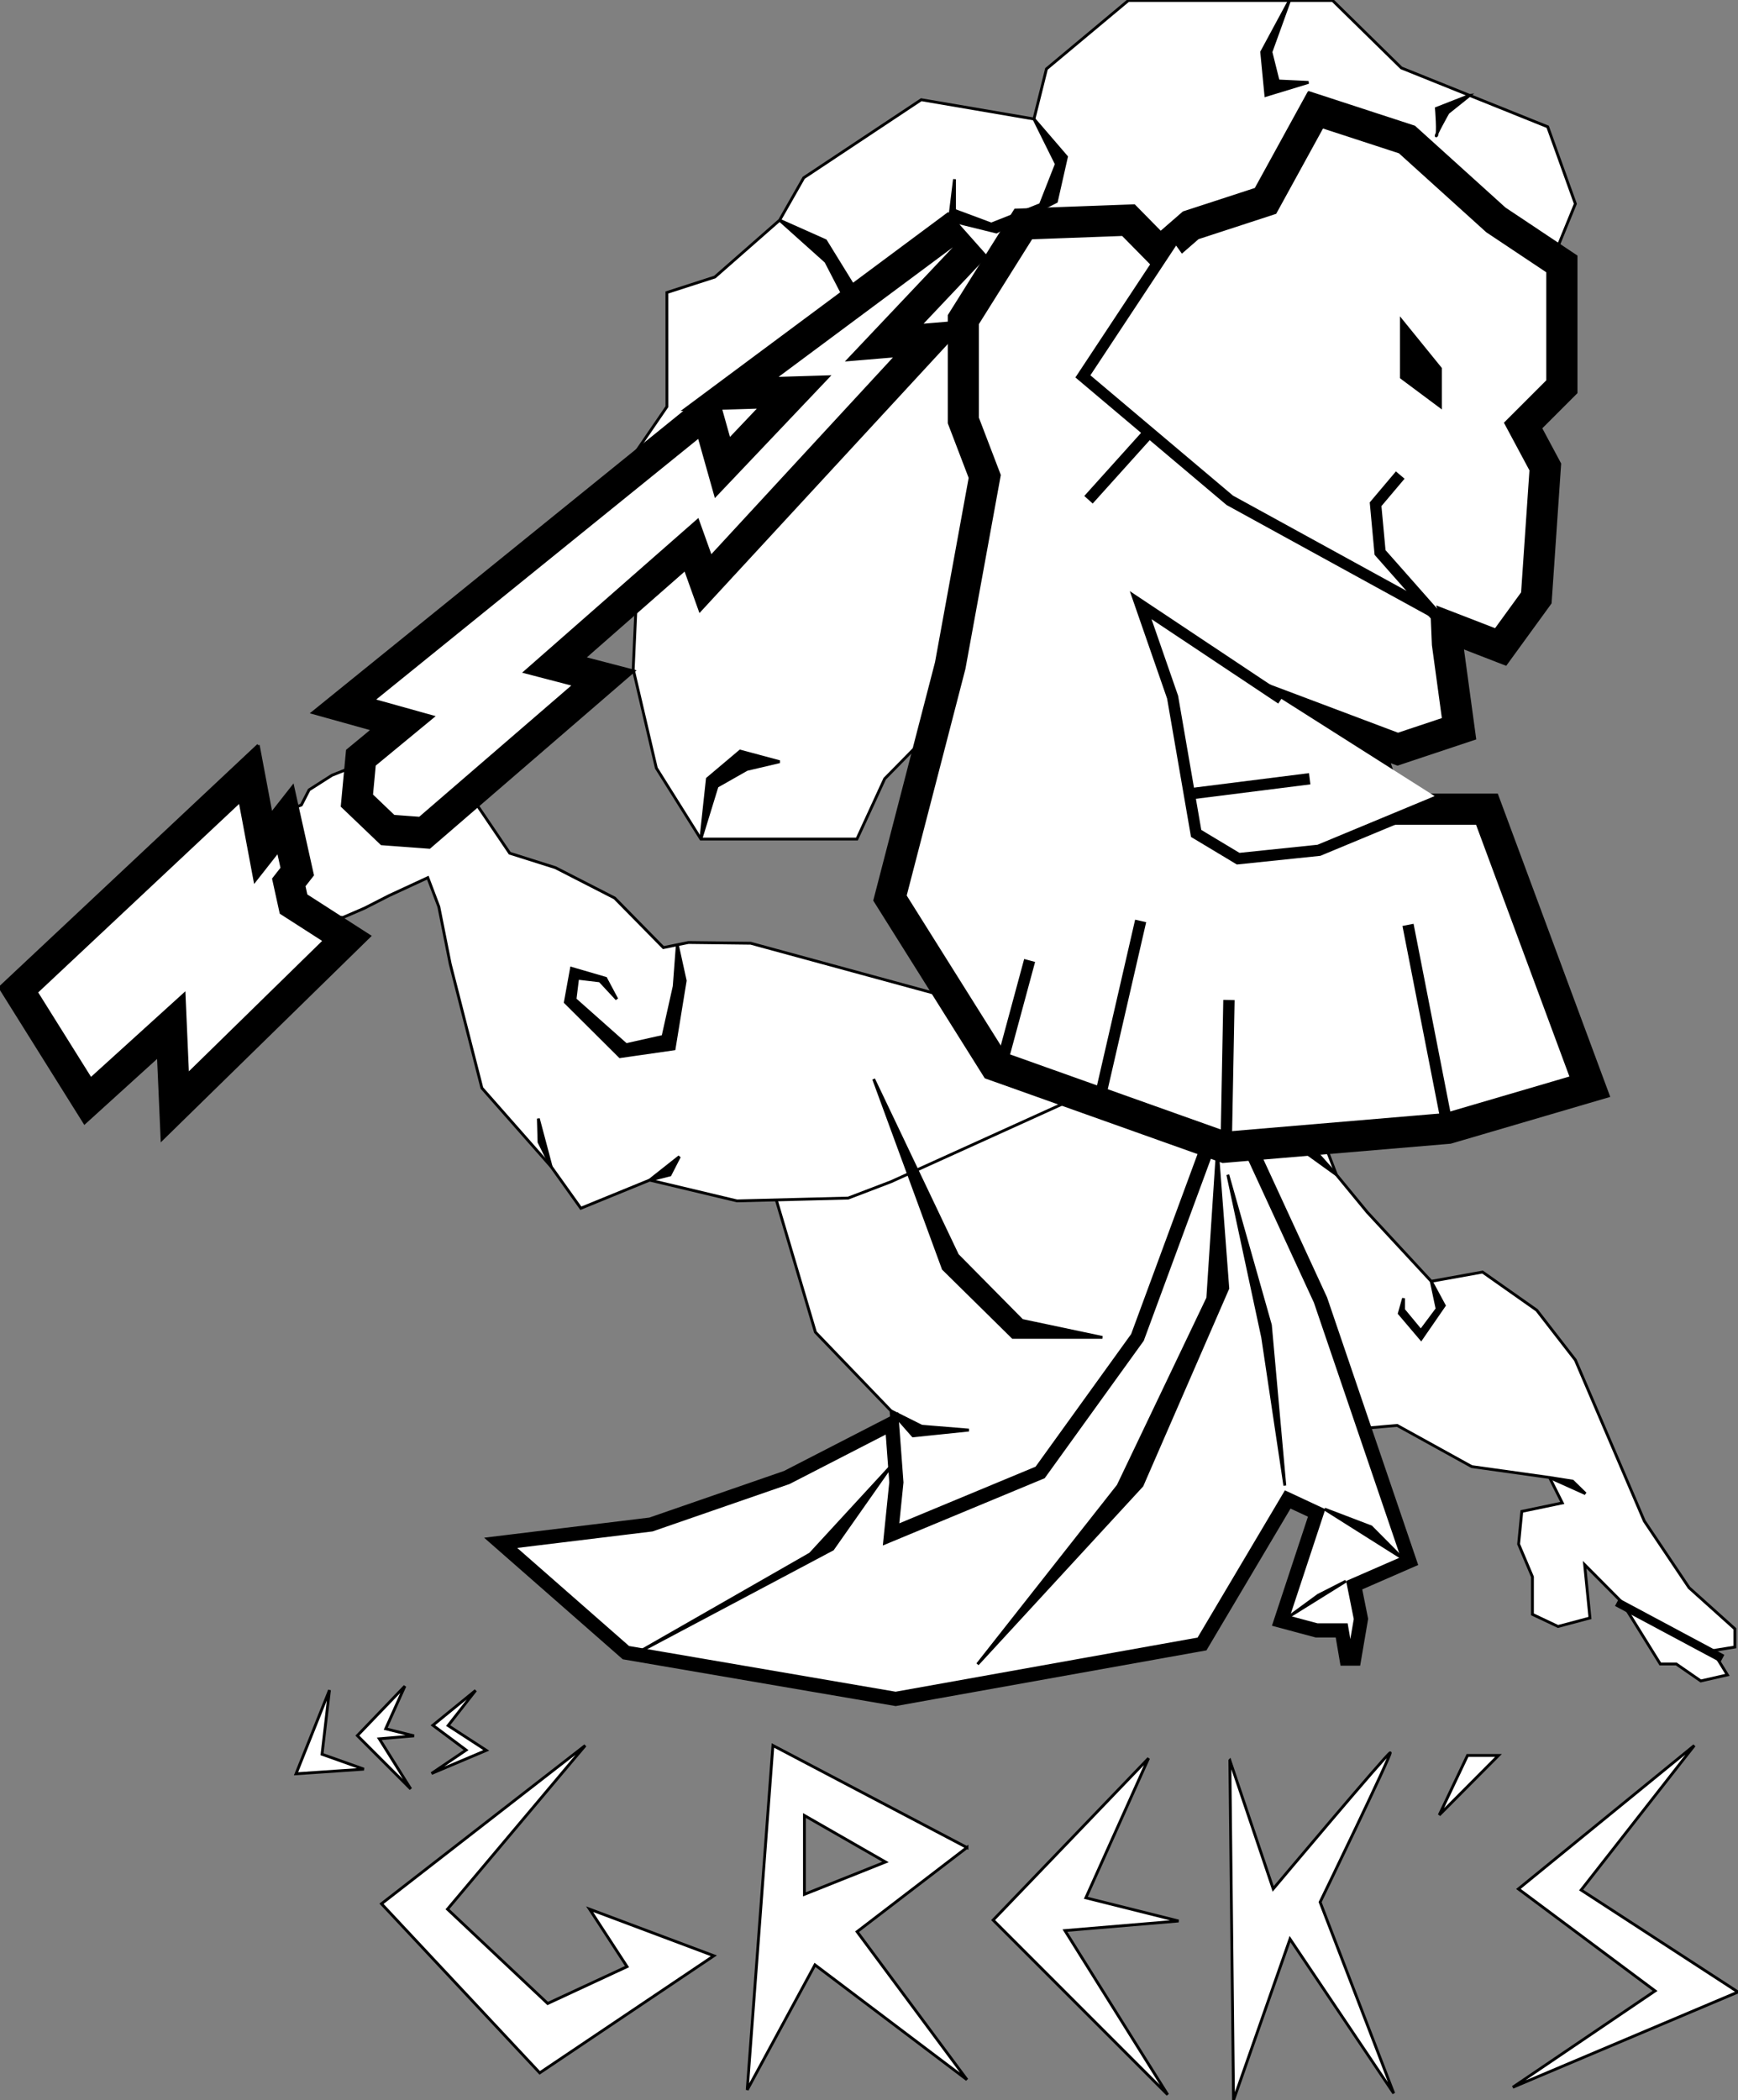 <?xml version="1.0" encoding="UTF-8"?>
<svg viewBox="0 0 614.17 741.97" xmlns="http://www.w3.org/2000/svg">
<rect x="0" y="0" width="614.17" height="741.97" fill="#808080" stroke="none"/>
<defs>
<style>svg {
	fill: #fff;
	stroke: #000;
      }
      .cls-1 {
        fill: #000;
      }

      .cls-2 {
        stroke-width: 5px;
      }

      .cls-2, .cls-3, .cls-4 {
        stroke-miterlimit: 10;
      }

      .cls-3 {
        stroke-width: 4px;
      }
      .cls-4 {
        stroke-width: 3px;
      }
      </style>
</defs>
<polyline points="546.92 95.92 556.7 72 546.92 44.8 495.21 24 470.91 0.17 398.74 0.17 369.8 24.34 365.38 42.04 325.55 35.23 284.02 62.81 275.5 77.79 252.62 97.87 235.67 103.34 235.68 143.67 211.67 178.72 218.39 201.7 225.12 206.13 223.76 236.43 231.93 271.34 247.67 296.43 302.82 296.43 312.63 275.13 337 250.33 351.76 185.36 546.92 95.92"/>
<polygon class="cls-1" points="455.76 0 445.85 18.38 447.33 33.7 462.4 29.11 451.67 28.6 449.12 18.38"/>
<path class="cls-1" d="m519.33 33.7c-1.28 0.51-11.74 4.6-11.74 4.6s0.77 9.19 0 9.7 4.09-8.17 4.09-8.17l7.66-6.13z"/>
<polygon class="cls-1" points="365.38 42.04 373.29 57.96 367.67 72.26 350.31 79.15 337.29 74.3 337.29 63.32 335.5 77.87 352.1 81.96 373.29 71.23 376.87 55.4"/>
<polygon class="cls-1" points="247.67 296.43 249.97 275.13 261.55 265.36 275.5 269.11 263.93 271.83 253.39 277.81"/>
<polyline points="277.23 391.07 274.22 423.59 288.15 470.65 314.88 498.46 316.76 523.7 314.88 542.1 483.93 504.45 493.72 503.59 520.07 518.14 547.56 521.99 552.08 530.98 537.77 533.97 536.64 545.52 541.53 557.08 541.53 570.34 550.57 574.62 561.86 571.62 559.98 552.8 573.16 566.06 586.71 587.88 592.36 587.88 601.02 593.87 610.43 591.73 605.16 583.17 613.07 581.89 613.07 575.47 596.88 560.93 581.07 537.39 556.7 480.49 543.05 462.89 523.9 449.41 505.77 452.68 483.18 428.29 472.26 415.03 465.86 398.34 451.17 382.51 437.62 380.25 433.47 371.81 431.22 367.11"/>
<polygon points="314.88 417.49 299.75 423.27 260.44 424.27 229.59 416.92 205.26 426.87 194.76 412.17 170.29 384.4 159.1 340.58 155.06 320.32 151.18 310.08 137.52 316.4 128.83 320.84 121.22 324.13 109.04 323.81 95.42 310.05 95.45 297.8 101.33 294.46 101.29 286.41 106.48 284.41 109.23 279.05 117.32 273.89 123.36 271.49 127.93 273.83 124.65 275.54 127.6 279.16 135.27 288.59 145.85 292.33 167.81 283.27 180.13 301.44 196.27 306.54 217.21 317.27 234.43 334.78 243.29 332.98 265.27 333.24 412.33 373.31"/>
<polygon class="cls-1" points="308.73 381.23 333.33 448.26 357.93 472.5 389.55 472.5 361.19 466.51 338.35 443.41"/>
<polygon class="cls-1" points="217.97 352.99 214.05 345.63 201.95 342.1 199.77 354.1 219.08 373.31 238.21 370.56 242.14 346.47 239.35 333.78 238.25 348.44 234.29 366.16 221.26 369.07 203.2 353.04 204.12 345.61 211.98 346.54"/>
<polygon class="cls-1" points="194.76 412.17 190.47 403.49 190.24 395.19"/>
<polygon class="cls-1" points="229.59 416.92 236.77 415.1 240.09 408.62"/>
<polygon class="cls-1" points="472.26 415.03 464.16 405.94 452.68 400.91"/>
<polygon class="cls-1" points="505.77 452.68 507.84 462.41 502.09 470.11 495.98 462.73 495.98 458.67 494.47 464.02 502.19 473.11 510.38 461.24"/>
<line class="cls-4" x1="571.41" x2="608.64" y1="566.06" y2="585.97"/>
<polygon class="cls-1" points="547.56 521.99 555.73 523.28 560.25 527.7"/>
<polygon class="cls-1" points="314.88 498.46 325.69 503.87 342.37 505.24 322.63 507.28"/>
<polygon class="cls-2" points="429.18 398.68 401.95 472.5 367.56 520.21 314.88 542.1 316.76 523.7 315.21 502.87 278.03 521.99 230.03 538.6 176.93 545.07 221.18 583.87 316.5 600.21 424.76 580.81 455.05 529.75 465.27 534.51 452.68 572.64 465.27 576.01 474.12 576.01 475.82 585.97 478.54 585.97 480.93 571.96 478.54 560.04 498.05 551.53 466.63 459.28 438.04 397.32 438.04 385.41 434.77 374.46 425.1 374.46 423.39 385.41"/>
<polygon class="cls-1" points="430.2 406.51 426.8 458.6 395.14 524.85 345.44 587.96 403.56 524.85 433.88 455.19"/>
<polygon class="cls-1" points="433.88 415.03 446.2 472.5 454.03 524.85 448.93 468.13"/>
<polygon class="cls-1" points="468.09 533.15 484.54 539.43 495.45 550.42"/>
<polygon class="cls-1" points="475.59 558.62 465.82 563.6 455.8 570.94"/>
<polygon class="cls-1" points="314.88 517.96 286.33 548.98 225.44 583.83 294.25 547.32"/>
<polygon points="351.62 376.45 314.48 317.28 335.78 235.12 347.98 168.32 340.42 148.56 340.42 112.91 361.61 79.13 398.77 77.76 409.88 89.06 420.77 79.59 447.2 70.97 464.88 38.76 497.18 49.29 528.61 77.7 551.92 93.24 551.92 136.63 538.22 150.33 546.07 164.97 542.9 211.23 530.28 228.58 511.23 221.21 511.49 227.43 515.59 257.46 493.92 264.69 453.95 249.63 454.94 260.52 460.37 273.17 486.25 271.36 491.09 285.88 525.44 285.88 561.8 383.93 511.59 398.66 432.74 405.33"/>
<path class="cls-1" d="m467.27 44.8 27.34 8.92 30.91 27.94 21.4 14.27v38.64l-14.86 14.86 8.92 16.64-2.97 43.39-9.51 13.08-22.59-8.74 0.59 14.09 3.57 26.15-16.05 5.35-45.77-17.24 1.78 19.62 7.13 16.64 25.56-1.78 4.76 14.27h34.48l33.29 89.76-44.58 13.08-77.27 6.54-78.46-27.94-35.07-55.87 20.8-80.25 12.48-68.36-7.73-20.21v-33.29l19.02-30.31 32.31-1.19 12.87 13.08 13.67-11.89 27.34-8.92 16.64-30.31m-4.77-12.1-3.99 7.26-14.74 26.85-23.58 7.69-1.93 0.63-8.11 7.05-6.27-6.37-3.09-3.14-4.4 0.16-32.31 1.19-5.29 0.19-2.81 4.48-19.02 30.31-1.53 2.44v38.01l0.66 1.72 6.73 17.6-11.91 65.24-20.71 79.89-1.08 4.17 2.29 3.65 35.07 55.87 1.85 2.94 3.27 1.16 78.46 27.94 2.04 0.73 2.16-0.18 77.27-6.54 1-0.08 0.97-0.28 44.58-13.08 10.29-3.02-3.73-10.05-33.29-89.76-2.42-6.52h-34.22l-2.48-7.43-1.55-4.65 3.15 1.19 3.37-1.12 16.05-5.35 7.87-2.62-1.12-8.22-3.27-23.99 8.18 3.17 7.17 2.78 4.52-6.22 9.51-13.08 1.69-2.33 0.2-2.87 2.97-43.39 0.2-2.87-1.36-2.54-5.41-10.1 12.54-12.54v-48.13l-4.45-2.97-20.79-13.86-30.36-27.44-1.58-1.43-2.02-0.66-27.34-8.92-7.88-2.57zm-2.65 226.56-0.2-2.15 24.82 9.35-2.45 0.17-18.47 1.29-3.71-8.66z"/>
<polyline class="cls-3" points="509.03 217.62 434.58 176.76 382.67 132.97 414.37 85.02"/>
<polyline class="cls-3" points="509.03 219.36 487.68 195.19 486.1 178.15 494.81 167.84"/>
<polyline class="cls-3" points="452.81 246.9 403.08 213.79 414.37 246.3 422.69 294.45 437.55 303.37 466.09 300.4 509.03 282.56"/>
<line class="cls-3" x1="462.82" x2="420.28" y1="275.13" y2="280.49"/>
<line class="cls-3" x1="354.93" x2="363.85" y1="372.32" y2="339.33"/>
<line class="cls-3" x1="434.28" x2="433.39" y1="353.3" y2="400.26"/>
<line class="cls-3" x1="497.56" x2="510.67" y1="326.75" y2="393.72"/>
<line class="cls-3" x1="403.08" x2="389.45" y1="325.36" y2="384.61"/>
<line class="cls-3" x1="384.65" x2="406.1" y1="176.56" y2="152.73"/>
<polygon class="cls-1" points="495.21 113.16 495.21 133.37 509.03 143.67 509.03 130.2"/>
<polygon class="cls-1" points="275.5 77.79 291.85 92.43 302.57 113.16 300.53 118.98 295.42 118.98 302.57 122.04 307.93 111.32 291.72 85.02"/>
<polygon points="136.98 293.24 126.11 282.84 127.53 267.69 142.34 255.46 121.21 249.56 249.76 145.54 255.3 165.17 280.64 138.47 257.82 139.17 338.03 79.54 344.65 86.99 312.46 121.03 329.17 119.62 249.26 206.18 244.35 192.46 195.93 234.94 213.41 239.49 150.03 294.2"/>
<path class="cls-1" d="M341.01,83.56l-41.19,43.55,16.95-1.42-65.59,71.04-4.61-12.87-61.03,53.55,17.39,4.53-54.61,47.13-9.19-.68-7.83-7.49,1-10.67,20.61-17-21.03-5.87,115.12-93.16,5.86,20.79,39.76-41.88-19.05.58,67.44-50.13M335.05,75.53l-67.44,50.13-15.09,11.22h0s-.04.03-.04.03l-10.41,7.74.88-.03-2.22,1.8-115.12,93.16-15.07,12.2,18.68,5.21,2.57.72-5.82,4.81-3.2,2.64-.39,4.14-1,10.67-.45,4.82,3.5,3.34,7.83,7.49,2.59,2.48,3.58.27,9.19.68,4.13.31,3.14-2.71,54.61-47.13,14.42-12.45-17.57-4.58,35.8-31.41,5.21,14.57,11.2-12.13,65.59-71.04,17.45-18.9-16.49,1.38,23.19-24.52-13.23-14.9h0ZM254.6,144.27l14.04-.43-10.92,11.5-1.09-3.86-2.03-7.21h0Z"/>
<polygon points="60.51 362.16 30.97 388.95 6.42 349.72 88.04 273.15 92.96 299.38 100.89 289.29 105.04 307.92 102.05 311.74 103.73 319.4 122.6 331.53 61.77 391.04"/>
<path class="cls-1" d="M84.81,283.03l5.28,28.11,8.22-10.46,1.34,6.02-2.98,3.82,2.63,11.97,15.33,9.85-48.34,47.3-1.24-28.34-32.99,29.92-19.2-30.68,71.97-67.51M91.27,263.26l-13.3,12.48L6,343.26l-6,5.63,4.36,6.97,19.2,30.68,6.34,10.13,8.85-8.03,17.22-15.62.31,7.06.98,22.37,16-15.66,48.35-47.3,8.97-8.78-10.56-6.78-11.86-7.62-.73-3.34.09-.11,2.91-3.72-1.03-4.61-1.34-6.02-4.59-20.6-7.63,9.72-1.21-6.43-3.37-17.93h0Z"/>
<polygon points="598.73 616.67 536.57 667.35 584.87 703.37 534.59 737.42 614.17 703.77 558.74 667.74"/>
<polygon points="518.59 620.19 508.59 641.24 529.53 620.19"/>
<path d="m434.6 621.98 1.3 119.99 19.96-56.92 36.66 54.53-26.02-67.57s25.58-52.71 24.76-52.77-41.34 48.09-41.34 48.09l-15.31-45.36z"/>
<polygon points="405.88 621.18 350.95 678.36 412.63 740.04 376.33 682.06 416.48 678.68 383.72 670.49"/>
<path d="m341.7 652.72-68.57-36.05-9.08 121.68 23.94-44.17 53.71 40.56-38.82-52.28 38.82-29.74zm-57.43 16.53v-27.84l28.64 16.42-28.64 11.42z"/>
<polygon points="206.81 616.67 134.81 672.59 190.73 732.33 252.26 690.97 208.35 674.5 221.58 694.8 193.54 707.82 158.13 674.5"/>
<polygon points="116.43 597.11 104.61 626.67 128.58 625.03 113.8 619.77"/>
<polygon points="143.08 595.7 126.28 613.18 145.14 632.03 134.04 614.31 146.32 613.27 136.3 610.77"/>
<polygon points="168.08 597.21 152.97 609.53 164.71 618.29 152.48 626.57 171.84 618.39 158.36 609.63"/>
</svg>
